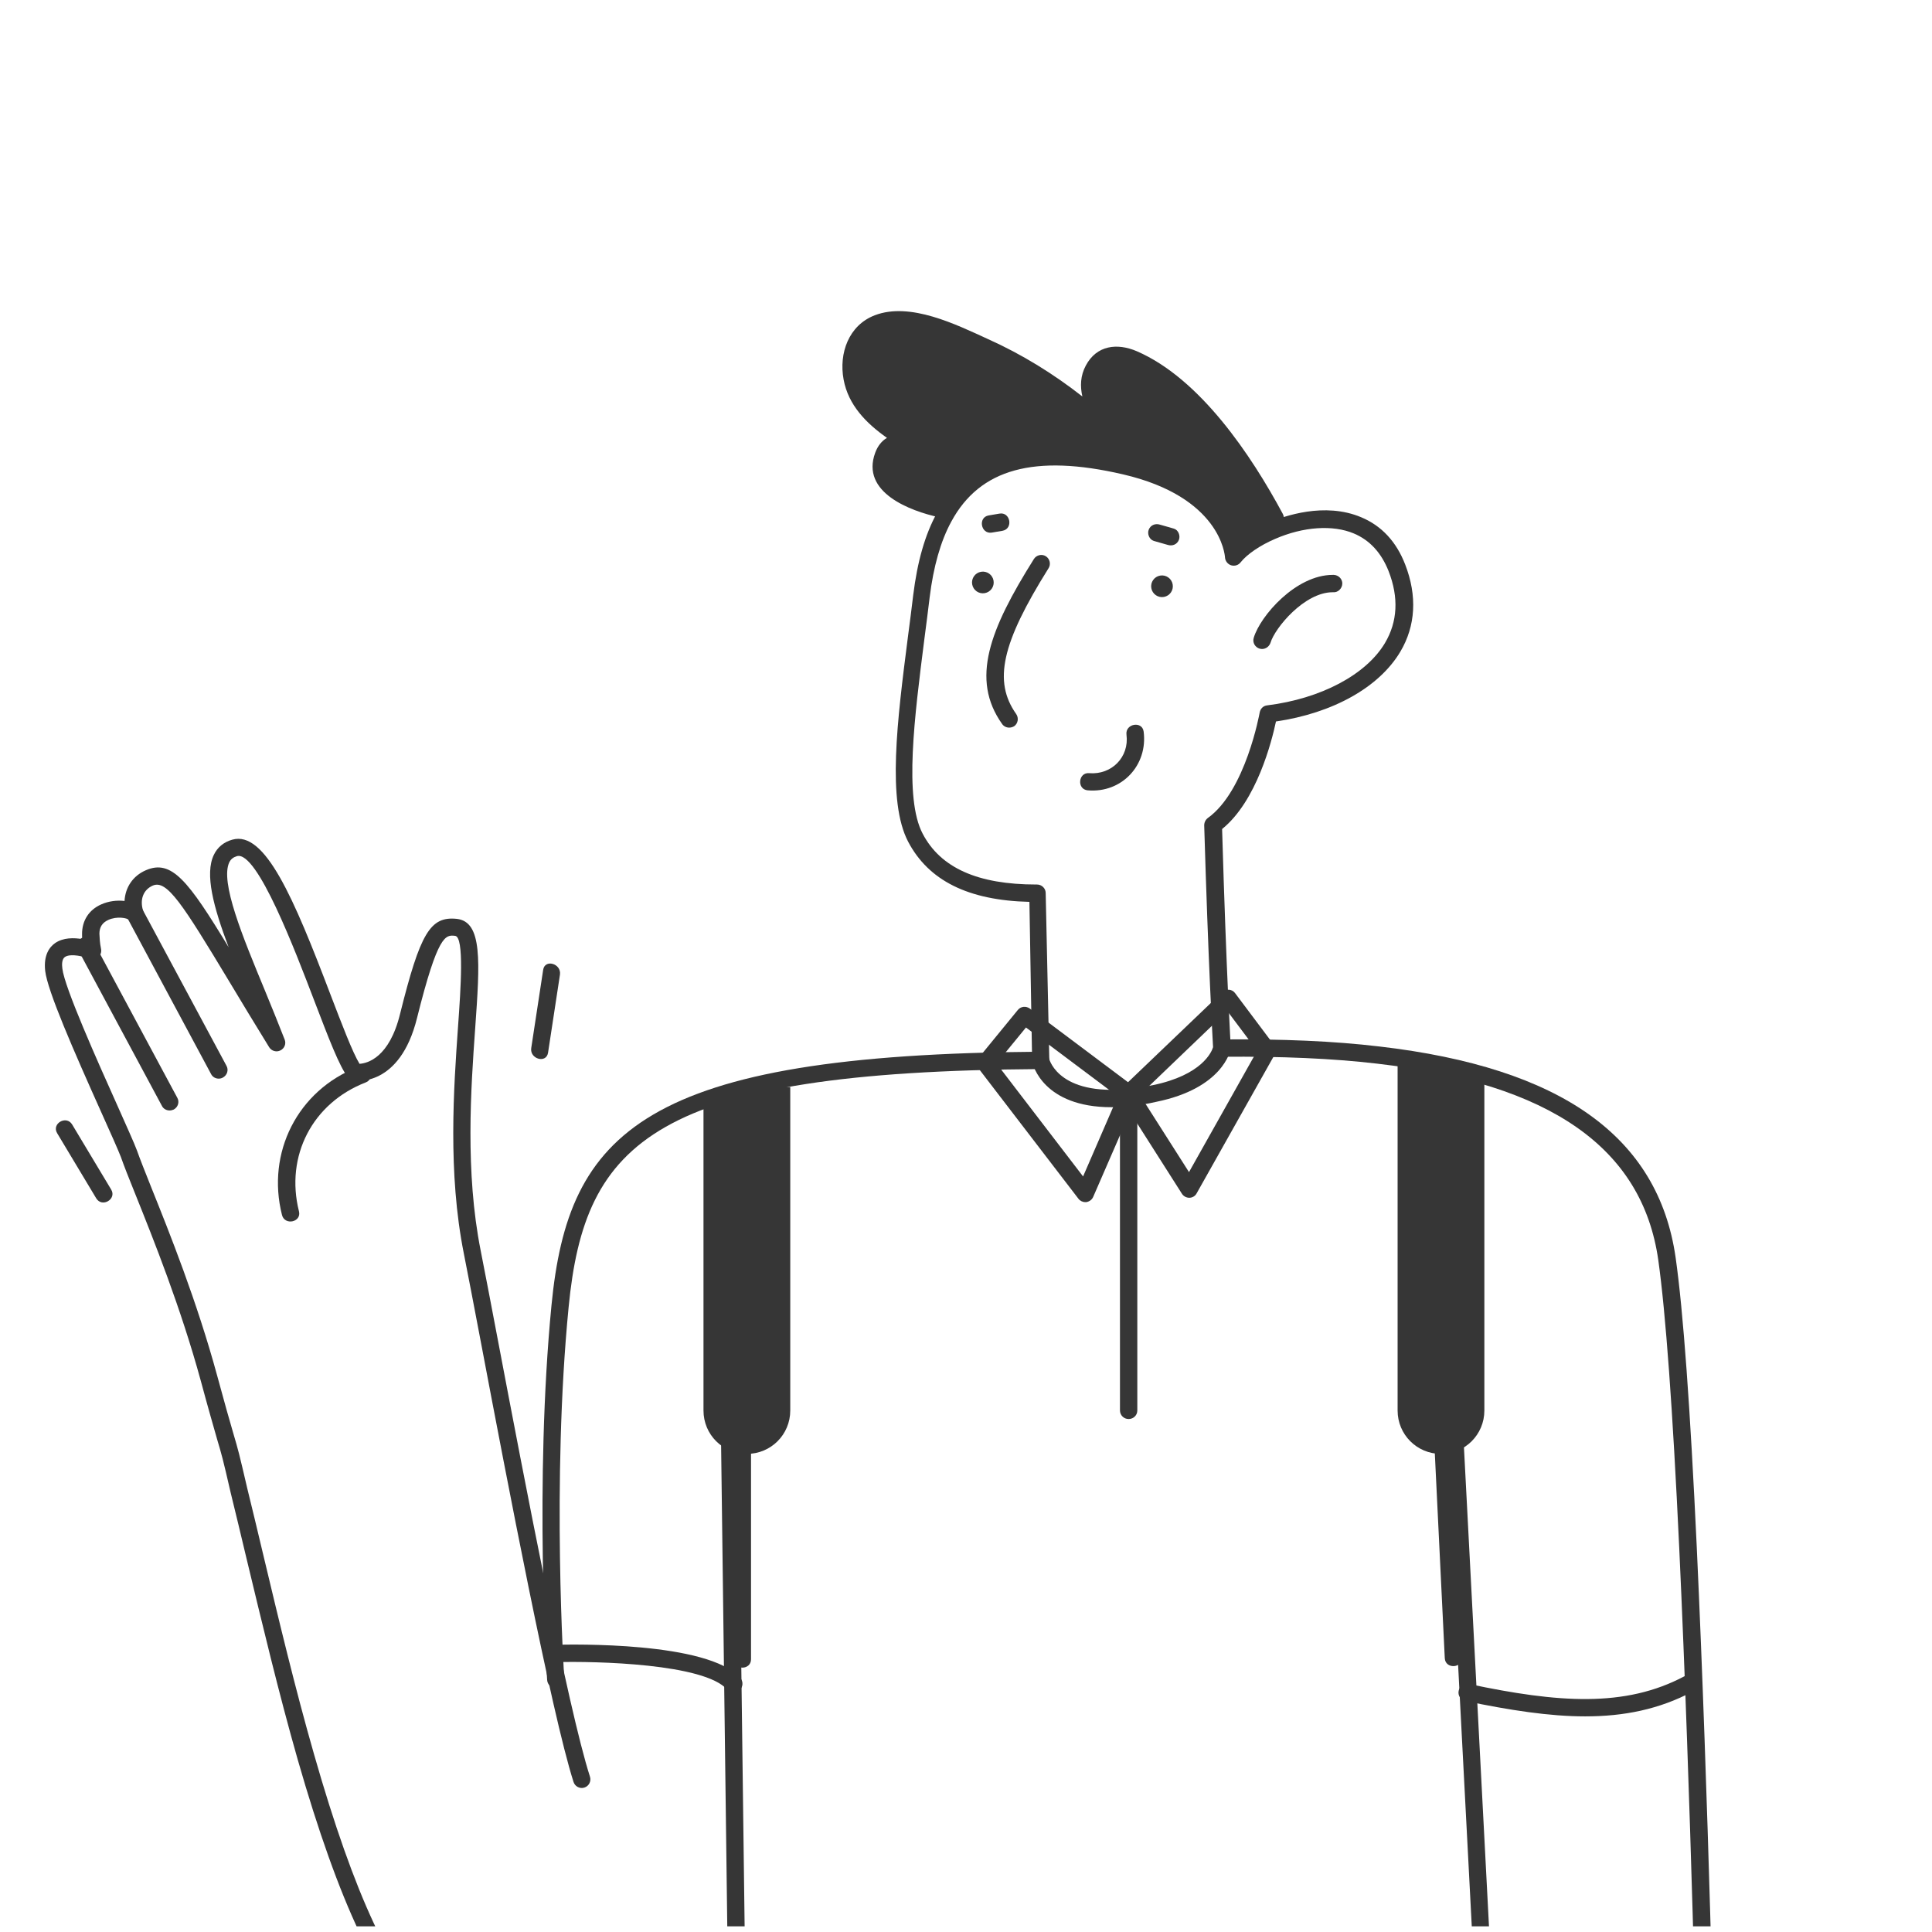<svg width="200" height="200" viewBox="0 0 200 200" fill="none" xmlns="http://www.w3.org/2000/svg">
<g clip-path="url(#clip0_3_17709)">
<path d="M0.482 0.752H199.145V199.415H0.482V0.752Z" fill="#F8F8F8" fill-opacity="0"/>
<path d="M90.603 46.863C89.069 50.998 94.271 52.907 97.19 53.543C97.358 53.58 97.489 53.58 97.62 53.524C97.657 53.543 97.714 53.562 97.751 53.58C100.951 47.667 107.107 46.058 116.519 48.248C127.465 50.792 127.765 57.678 127.765 57.678C128.476 56.761 129.898 55.751 131.676 54.984C131.807 54.815 131.919 54.647 132.031 54.441C132.031 54.422 132.05 54.404 132.05 54.404C132.63 54.348 133.135 53.805 132.78 53.169C129.542 47.144 124.247 39.21 117.698 36.365C115.658 35.486 113.525 35.729 112.402 37.844C111.841 38.892 111.804 39.977 112.047 41.043C109.034 38.686 105.797 36.684 102.298 35.112C99.023 33.615 94.215 31.22 90.547 32.642C87.871 33.671 86.823 36.553 87.329 39.285C87.815 41.942 89.686 43.831 91.819 45.328C91.295 45.628 90.865 46.152 90.603 46.863Z" fill="#363636"/>
<path d="M94.795 86.738C97.171 91.266 102.205 92.501 107.444 92.501L107.743 109.81C107.743 109.81 108.997 115.423 119.55 113.234C125.875 111.924 126.511 108.519 126.511 108.519C126.511 108.519 126.062 101.333 125.594 85.447C129.842 82.416 131.32 73.939 131.32 73.939C140.021 72.854 147.955 67.353 144.624 58.82C142.267 52.776 135.98 53.132 131.676 54.984C129.917 55.751 128.476 56.762 127.765 57.679C127.765 57.679 127.466 50.793 116.519 48.248C107.107 46.059 100.951 47.686 97.751 53.581C96.572 55.733 95.805 58.465 95.412 61.758C94.215 71.787 92.4 82.135 94.795 86.738Z" fill="#F8F8F8" fill-opacity="0"/>
<path d="M115.06 114.618C107.987 114.618 106.92 110.202 106.864 109.977C106.845 109.921 106.845 109.865 106.845 109.79L106.565 93.361C100.221 93.211 96.123 91.153 94.009 87.13C91.82 82.938 92.868 74.668 93.99 65.911C94.177 64.489 94.365 63.048 94.533 61.626C94.963 58.145 95.749 55.357 96.984 53.112C100.334 46.899 106.808 45.01 116.744 47.33C124.921 49.238 127.485 53.467 128.308 55.862C129.131 55.226 130.16 54.609 131.32 54.103C132.948 53.411 137.121 51.952 140.901 53.542C143.015 54.422 144.55 56.068 145.467 58.445C146.72 61.682 146.552 64.788 144.961 67.464C142.772 71.15 137.982 73.826 132.088 74.686C131.657 76.726 130.085 82.938 126.512 85.82C126.961 101.201 127.41 108.33 127.41 108.405C127.41 108.48 127.41 108.555 127.391 108.63C127.354 108.798 126.568 112.653 119.719 114.056C117.923 114.468 116.388 114.618 115.06 114.618ZM108.623 109.659C108.81 110.239 110.401 114.168 119.345 112.335C124.416 111.287 125.426 108.91 125.576 108.405C125.52 107.301 125.089 99.948 124.659 85.446C124.659 85.146 124.79 84.866 125.033 84.679C128.944 81.891 130.385 73.844 130.404 73.751C130.478 73.358 130.778 73.059 131.171 73.021C136.728 72.329 141.406 69.859 143.371 66.566C144.681 64.358 144.812 61.85 143.745 59.118C142.997 57.228 141.799 55.919 140.152 55.226C137.982 54.309 134.913 54.515 131.994 55.788C130.422 56.461 129.075 57.397 128.439 58.201C128.214 58.501 127.821 58.632 127.447 58.519C127.092 58.407 126.83 58.07 126.811 57.696C126.792 57.453 126.343 51.446 116.257 49.107C107.089 46.974 101.438 48.527 98.481 53.991C97.377 56.012 96.629 58.65 96.236 61.85C96.067 63.272 95.88 64.713 95.693 66.135C94.664 74.237 93.579 82.602 95.506 86.288C97.358 89.843 101.213 91.565 107.276 91.565C107.294 91.565 107.332 91.565 107.351 91.565C107.837 91.565 108.249 91.957 108.249 92.444L108.623 109.659Z" fill="#363636"/>
<path d="M104.468 75.323C104.188 75.323 103.907 75.192 103.739 74.948C100.445 70.308 102.448 65.162 107.032 57.864C107.294 57.453 107.855 57.322 108.267 57.584C108.679 57.846 108.81 58.407 108.548 58.819C103.683 66.584 102.803 70.532 105.198 73.919C105.479 74.331 105.385 74.892 104.992 75.173C104.843 75.266 104.656 75.323 104.468 75.323Z" fill="#363636"/>
<path d="M120.484 61.796C121.095 61.688 121.503 61.106 121.395 60.496C121.288 59.885 120.706 59.477 120.095 59.585C119.484 59.692 119.076 60.274 119.184 60.885C119.291 61.496 119.874 61.903 120.484 61.796Z" fill="#363636"/>
<path d="M101.94 61.402C102.551 61.295 102.959 60.713 102.851 60.102C102.744 59.491 102.162 59.084 101.551 59.191C100.94 59.299 100.532 59.881 100.64 60.491C100.748 61.102 101.33 61.51 101.94 61.402Z" fill="#363636"/>
<path d="M112.758 80.039C115.078 80.226 116.912 78.373 116.613 76.053C116.463 74.912 118.241 74.594 118.39 75.735C118.839 79.215 116.126 82.116 112.608 81.816C111.448 81.723 111.617 79.926 112.758 80.039Z" fill="#363636"/>
<path d="M118.915 54.835C119.102 54.349 119.607 54.161 120.075 54.311C120.562 54.442 121.048 54.592 121.516 54.723C121.984 54.854 122.208 55.453 122.04 55.883C121.853 56.369 121.348 56.556 120.88 56.407C120.393 56.276 119.907 56.126 119.439 55.995C118.971 55.845 118.747 55.265 118.915 54.835Z" fill="#363636"/>
<path d="M102.355 53.356L103.459 53.169C104.6 52.963 104.918 54.741 103.777 54.947L102.673 55.134C101.531 55.321 101.213 53.543 102.355 53.356Z" fill="#363636"/>
<path d="M130.647 67.184C130.553 67.184 130.478 67.165 130.385 67.146C129.917 66.996 129.636 66.51 129.786 66.023C130.46 63.759 134.146 59.512 137.963 59.512C138.001 59.512 138.038 59.512 138.075 59.512C138.562 59.53 138.974 59.942 138.955 60.429C138.936 60.934 138.487 61.346 138.038 61.308C138.019 61.308 137.982 61.308 137.963 61.308C135.025 61.308 131.975 65.013 131.526 66.529C131.395 66.922 131.04 67.184 130.647 67.184Z" fill="#363636"/>
<path d="M75.952 175.208C75.709 175.208 75.447 175.096 75.278 174.909C72.921 172.214 61.694 171.952 57.558 172.064H57.539C57.053 172.064 56.66 171.671 56.641 171.185C56.623 170.698 57.016 170.268 57.521 170.268C59.13 170.231 73.314 169.912 76.644 173.711C76.962 174.085 76.925 174.647 76.551 174.983C76.382 175.133 76.176 175.208 75.952 175.208Z" fill="#363636"/>
<path d="M55.63 214.034C51.364 214.034 47.285 212.78 43.935 209.88C39.257 205.838 35.084 197.025 30.818 182.149C28.853 175.263 27.151 168.115 25.485 161.192C24.943 158.89 24.4 156.663 23.876 154.511C23.053 150.919 22.94 150.563 22.491 149.048C22.323 148.449 22.098 147.682 21.762 146.484C21.5 145.586 21.2 144.444 20.788 142.948C18.712 135.351 15.886 128.296 14.015 123.637C13.341 121.972 12.817 120.643 12.518 119.782C12.237 119.053 11.451 117.294 10.534 115.254C7.578 108.667 4.921 102.586 4.678 100.509C4.491 98.844 5.145 98.02 5.707 97.627C6.549 97.047 7.653 97.066 8.514 97.216C8.495 97.029 8.495 96.879 8.495 96.729C8.476 95.307 9.206 94.184 10.478 93.623C11.227 93.286 12.106 93.174 12.892 93.268C12.967 91.864 13.753 90.667 15.1 90.087C17.776 88.926 19.497 91.191 23.67 98.058C22.098 93.904 21.181 90.48 22.136 88.496C22.51 87.71 23.165 87.168 24.044 86.924C27.431 85.951 30.406 92.95 34.205 102.942C35.384 106.01 36.488 108.929 37.218 110.127C38.06 110.071 40.305 109.472 41.409 104.981C43.505 96.579 44.534 94.839 47.285 95.12C49.96 95.419 49.68 99.555 49.193 106.422C48.744 112.709 48.145 121.298 49.755 129.438C50.166 131.496 50.784 134.752 51.532 138.681C54.245 152.958 58.792 176.835 61.075 183.927C61.225 184.394 60.963 184.9 60.495 185.049C60.027 185.199 59.522 184.937 59.372 184.469C57.071 177.265 52.505 153.314 49.792 138.999C49.043 135.07 48.426 131.814 48.014 129.756C46.349 121.391 46.966 112.653 47.416 106.272C47.696 102.362 48.07 96.991 47.116 96.879C46.124 96.767 45.339 96.692 43.168 105.393C41.39 112.559 36.806 111.905 36.6 111.867C36.376 111.83 36.188 111.717 36.039 111.549C35.141 110.445 33.999 107.414 32.521 103.559C30.594 98.526 26.627 88.047 24.531 88.627C24.157 88.739 23.913 88.926 23.745 89.245C22.753 91.284 25.13 96.991 27.413 102.511C28.105 104.195 28.816 105.935 29.471 107.62C29.639 108.05 29.452 108.536 29.022 108.742C28.61 108.948 28.105 108.798 27.862 108.405C26.271 105.823 24.905 103.559 23.726 101.594C18.88 93.548 17.271 91.041 15.811 91.677C14.838 92.107 14.445 93.118 14.819 94.297C14.932 94.69 14.782 95.101 14.445 95.326C14.108 95.55 13.659 95.494 13.36 95.232C13.154 95.026 12.106 94.821 11.208 95.232C10.591 95.513 10.291 95.981 10.291 96.654C10.31 97.047 10.329 97.609 10.46 98.226C10.534 98.563 10.403 98.918 10.123 99.124C9.842 99.33 9.468 99.368 9.168 99.218C8.794 99.049 7.316 98.657 6.717 99.068C6.399 99.293 6.399 99.835 6.455 100.266C6.68 102.231 10.104 109.884 12.162 114.468C13.117 116.62 13.884 118.304 14.183 119.109C14.483 119.969 15.007 121.279 15.662 122.926C17.551 127.623 20.396 134.733 22.491 142.442C22.903 143.939 23.221 145.081 23.464 145.979C23.801 147.176 24.026 147.925 24.194 148.524C24.643 150.039 24.756 150.451 25.598 154.081C26.121 156.214 26.664 158.46 27.207 160.761C28.853 167.666 30.556 174.795 32.521 181.644C36.675 196.183 40.66 204.715 45.077 208.514C53.534 215.812 67.231 211.527 75.596 203.162C75.951 202.807 76.513 202.807 76.868 203.162C77.224 203.518 77.224 204.079 76.868 204.435C71.198 210.142 63.115 214.034 55.63 214.034Z" fill="#363636"/>
<path d="M37.031 110.465C38.097 110.053 38.939 111.644 37.854 112.055C32.352 114.189 29.508 119.652 30.949 125.397C31.23 126.52 29.471 126.894 29.19 125.771C27.562 119.334 30.799 112.879 37.031 110.465Z" fill="#363636"/>
<path d="M22.641 111.661C22.323 111.661 22.005 111.493 21.855 111.193L13.172 95.007C12.929 94.577 13.098 94.034 13.547 93.791C13.977 93.548 14.538 93.716 14.763 94.165L23.445 110.332C23.689 110.763 23.52 111.305 23.071 111.549C22.94 111.624 22.79 111.661 22.641 111.661Z" fill="#363636"/>
<path d="M17.551 114.955C17.233 114.955 16.915 114.786 16.765 114.487L8.083 98.32C7.84 97.889 8.008 97.347 8.457 97.104C8.888 96.86 9.449 97.029 9.674 97.478L18.356 113.645C18.599 114.075 18.431 114.618 17.982 114.861C17.851 114.917 17.701 114.955 17.551 114.955Z" fill="#363636"/>
<path d="M11.511 123.144C10.163 120.898 8.816 118.653 7.469 116.408C6.87 115.416 5.317 116.314 5.916 117.306C7.263 119.551 8.61 121.797 9.957 124.042C10.556 125.052 12.109 124.136 11.511 123.144Z" fill="#363636"/>
<path d="M56.228 100.397C55.816 103.091 55.405 105.804 54.993 108.499C54.825 109.622 56.546 110.127 56.733 108.985C57.145 106.291 57.557 103.578 57.968 100.883C58.118 99.742 56.396 99.255 56.228 100.397Z" fill="#363636"/>
<path d="M57.538 174.757C57.07 174.757 56.677 174.402 56.64 173.915C56.621 173.71 55.311 153.407 57.089 135.126C58.829 117.2 66.557 109.154 107.723 108.873C108.209 108.873 108.621 109.266 108.621 109.771C108.621 110.276 108.228 110.669 107.723 110.669C67.698 110.931 60.532 118.154 58.866 135.294C57.089 153.426 58.398 173.579 58.417 173.784C58.455 174.271 58.08 174.701 57.575 174.739C57.575 174.757 57.556 174.757 57.538 174.757Z" fill="#363636"/>
<path d="M176.582 216.991C176.096 216.991 175.703 216.598 175.684 216.111C175.684 215.812 175.067 186.752 173.832 160.2C173.158 145.867 172.428 135.856 171.661 130.411C169.996 118.828 160.49 112.186 142.564 110.109C137.924 109.566 132.666 109.341 126.509 109.397C126.023 109.397 125.611 109.005 125.611 108.499C125.611 107.994 126.004 107.601 126.509 107.601C132.741 107.545 138.073 107.77 142.789 108.331C161.632 110.52 171.661 117.668 173.458 130.168C174.243 135.669 174.973 145.755 175.647 160.125C176.882 186.696 177.499 215.793 177.499 216.074C177.499 216.56 177.106 216.972 176.582 216.991C176.601 216.991 176.601 216.991 176.582 216.991Z" fill="#363636"/>
<path d="M154.129 216.99C153.661 216.99 153.249 216.616 153.231 216.13L149.638 147.401C149.619 146.914 149.993 146.484 150.48 146.465C150.966 146.428 151.397 146.821 151.416 147.307L155.008 216.036C155.027 216.523 154.653 216.953 154.166 216.972C154.166 216.99 154.147 216.99 154.129 216.99Z" fill="#363636"/>
<path d="M76.399 216.991C75.913 216.991 75.501 216.598 75.501 216.112L74.603 146.036C74.603 145.531 74.996 145.138 75.483 145.119C75.988 145.119 76.381 145.512 76.399 145.999L77.297 216.075C77.316 216.58 76.923 216.973 76.399 216.991C76.418 216.991 76.418 216.991 76.399 216.991Z" fill="#363636"/>
<path d="M164.102 177.678C160.378 177.678 156.299 177.041 151.696 176.087C151.209 175.994 150.891 175.507 151.004 175.021C151.097 174.534 151.584 174.216 152.07 174.328C161.276 176.274 168.218 176.798 174.375 173.524C174.805 173.28 175.348 173.449 175.591 173.898C175.815 174.328 175.666 174.871 175.217 175.114C171.755 176.948 168.125 177.678 164.102 177.678Z" fill="#363636"/>
<path d="M106.057 105.132L102.016 110.072L112.345 123.544L116.835 113.215L106.057 105.132Z" fill="#F8F8F8" fill-opacity="0"/>
<path d="M112.345 124.442C112.064 124.442 111.802 124.311 111.634 124.086L101.305 110.614C101.043 110.277 101.062 109.828 101.324 109.491L105.366 104.551C105.665 104.177 106.208 104.121 106.6 104.401L117.379 112.485C117.715 112.728 117.828 113.177 117.659 113.57L113.168 123.899C113.037 124.199 112.775 124.386 112.457 124.442C112.42 124.442 112.382 124.442 112.345 124.442ZM103.158 110.09L112.12 121.785L115.713 113.495L106.208 106.366L103.158 110.09Z" fill="#363636"/>
<path d="M116.835 113.215L123.123 123.095L131.206 108.724L127.164 103.335L116.835 113.215Z" fill="#F8F8F8" fill-opacity="0"/>
<path d="M123.123 123.993C122.823 123.993 122.524 123.843 122.356 123.581L116.068 113.701C115.844 113.346 115.9 112.859 116.199 112.579L126.528 102.699C126.715 102.53 126.977 102.437 127.221 102.455C127.483 102.474 127.707 102.605 127.857 102.811L131.899 108.2C132.104 108.481 132.142 108.874 131.955 109.173L123.871 123.544C123.722 123.824 123.422 123.993 123.104 123.993C123.141 123.993 123.141 123.993 123.123 123.993ZM117.996 113.346L123.085 121.336L130.14 108.78L127.052 104.663L117.996 113.346Z" fill="#363636"/>
<path d="M116.836 146.896C116.331 146.896 115.938 146.503 115.938 145.998V113.215C115.938 112.709 116.331 112.316 116.836 112.316C117.341 112.316 117.734 112.709 117.734 113.215V146.016C117.734 146.503 117.341 146.896 116.836 146.896Z" fill="#363636"/>
<path d="M75.426 112.541C75.052 112.934 74.621 113.271 74.172 113.589C73.761 113.87 73.293 114.075 72.825 114.188V146.017C72.825 148.505 74.827 150.507 77.316 150.507C79.805 150.507 81.807 148.505 81.807 146.017V112.541H75.426Z" fill="#363636"/>
<path d="M151.023 110.071H144.68V146.017C144.68 148.505 146.682 150.508 149.171 150.508C151.659 150.508 153.661 148.505 153.661 146.017V111.082C152.707 110.988 151.809 110.633 151.023 110.071Z" fill="#363636"/>
<path d="M75.95 150.208V171.764C75.95 172.924 77.746 172.924 77.746 171.764V150.208C77.746 149.048 75.95 149.048 75.95 150.208Z" fill="#363636"/>
<path d="M148.515 150.115L149.563 171.652C149.619 172.812 151.415 172.718 151.359 171.558L150.311 150.021C150.255 148.861 148.459 148.954 148.515 150.115Z" fill="#363636"/>
</g>
<defs>
<clipPath id="clip0_3_17709">
<path d="M0.482 0.752H199.145V199.415H0.482V0.752Z" fill="white"/>
</clipPath>
</defs>
</svg>
